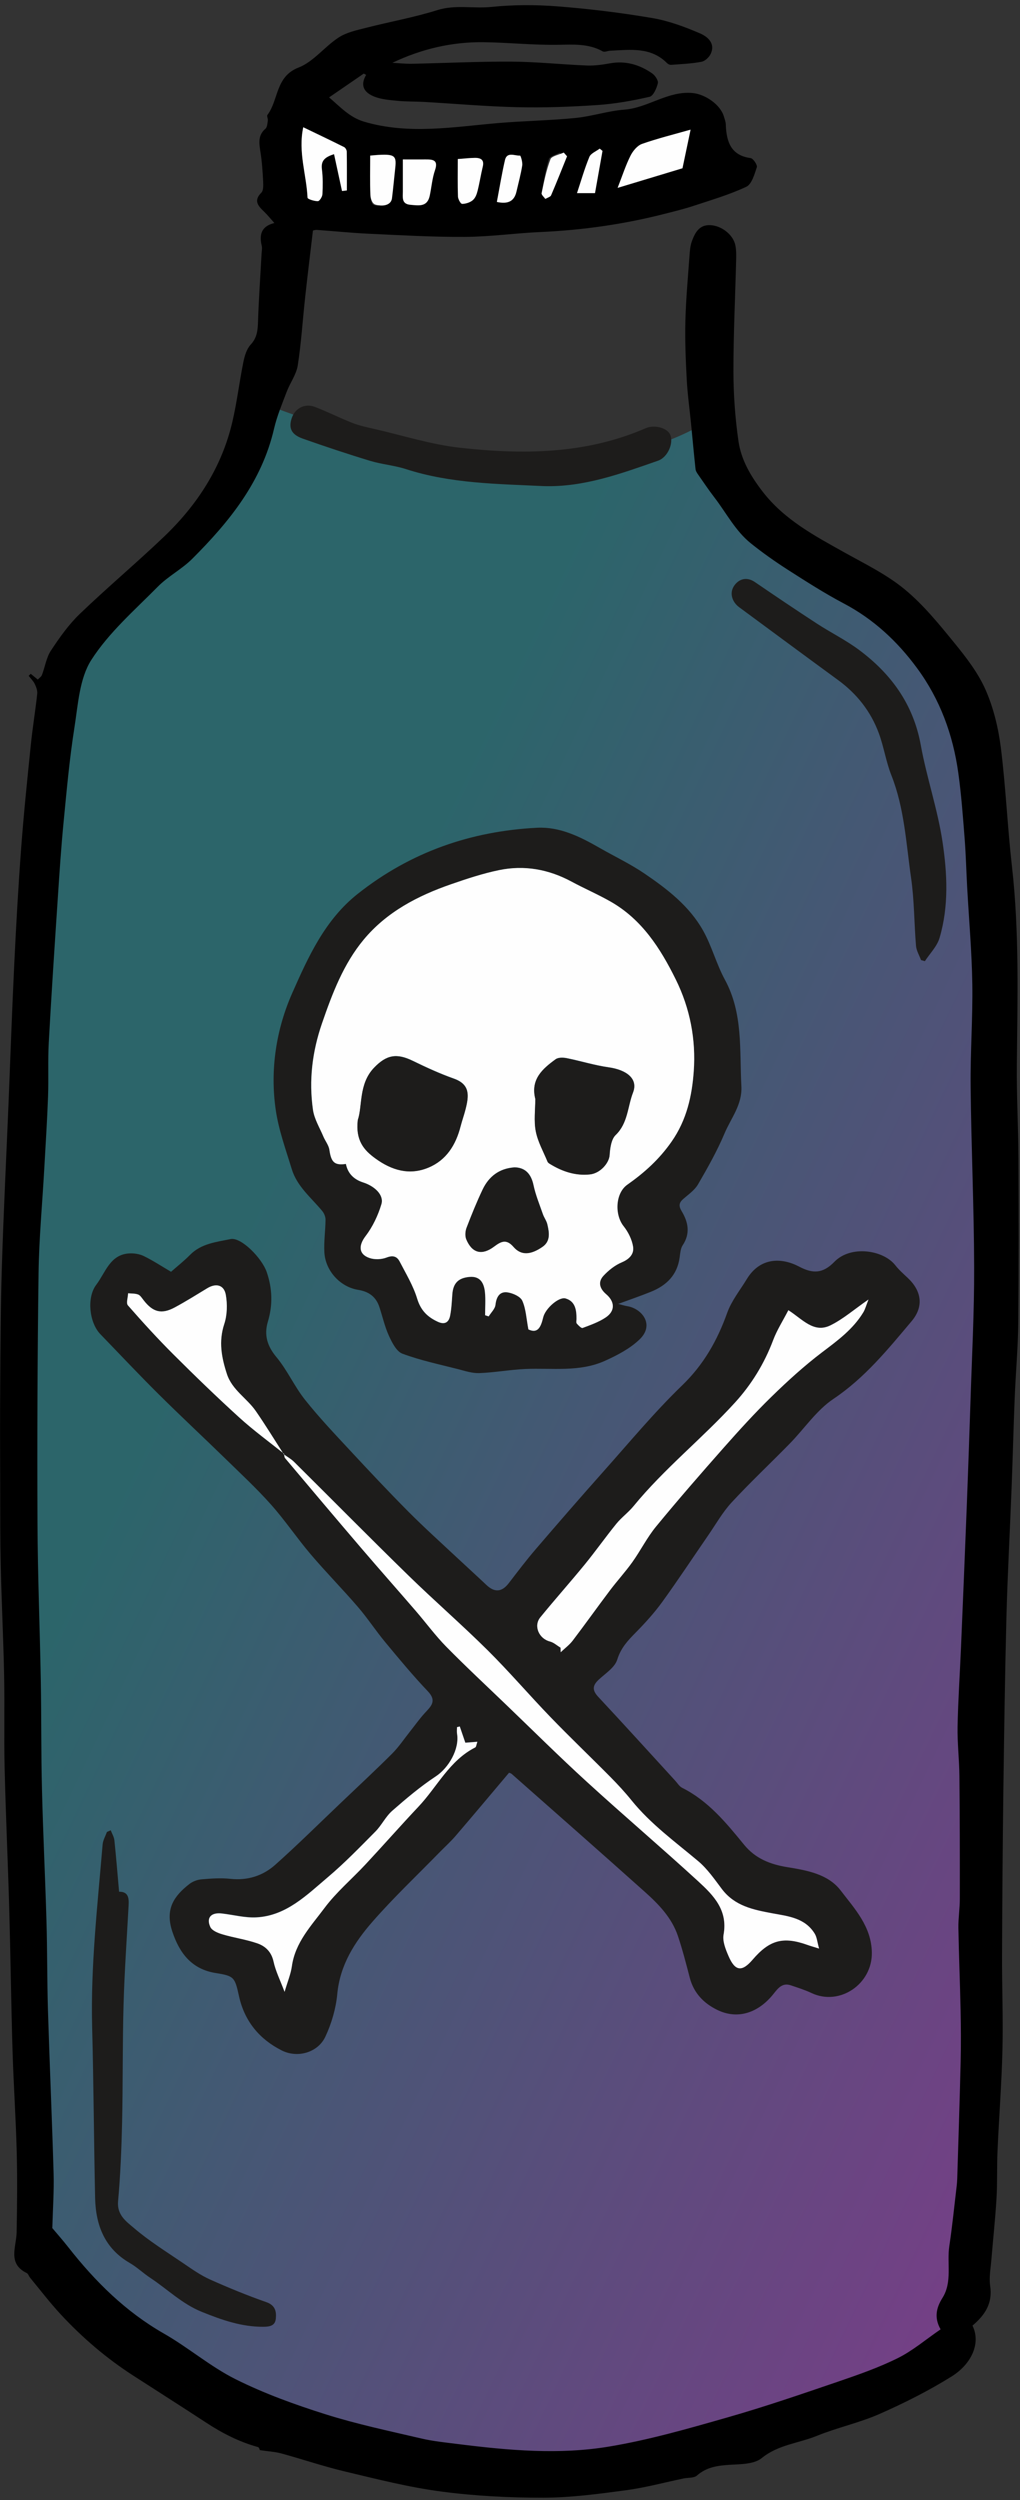 <svg xmlns="http://www.w3.org/2000/svg" width="20" height="49">
  <rect width="100%" height="100%" fill="#333333" stroke="none"/>
  <defs>
    <linearGradient id="a" x1="0%" x2="102%" y1="0%" y2="101%">
      <stop stop-color="#23A2AE" offset="30%"/>
      <stop stop-color="#DB43F4" offset="100%"/>
    </linearGradient>
  </defs>
  <g fill="none" fill-rule="evenodd">
    <path fill="url(#a)" fill-opacity=".45" d="M13.782 8.31c.621-.36 1.086 2.898 4.776 4.61 1.587.737 1.263 6.961 1.068 13.798-.257 9.056-.744 19.198-.744 19.198s-2.712 2.766-8.346 2.634C4.901 48.419.516 44.056.516 44.056s.08-30.045.502-30.872c.211-.414 1.789-1.631 2.767-2.881.978-1.25 1.157-2.491 1.246-2.453.626.262 1.668.626 2.869.884 1.907.408 4.213.547 5.883-.423"/>
    <path fill="#000" d="M11.027 3.066c-.018-.025-.035-.049-.053-.074-.073.042-.193.069-.212.129-.067.216-.104.442-.142.666-.006.033.04.076.061.114.031-.023.08-.04.091-.071.089-.253.171-.509.255-.765zm.633.722c.051-.294.098-.56.144-.827-.018-.015-.035-.03-.053-.045-.068.053-.171.092-.199.162-.094.23-.161.472-.239.71h.347zm-4.4-.737c0 .269-.004.522.003.776.002.065.02.169.06.187.098.045.187.004.196-.125.015-.198.025-.395.038-.593.017-.265-.008-.287-.297-.244zm1.717.068c0 .268-.004.502.003.736.002.051.044.143.068.143.057 0.0.127-.031.167-.073.041-.044.061-.114.074-.177.032-.158.051-.318.082-.475.021-.108-.002-.178-.122-.177-.077.001-.153.012-.273.023zm.767.841c.204.044.334-.002.379-.203.038-.171.085-.341.111-.514.01-.063-.03-.193-.041-.192-.103.006-.253-.084-.292.089-.061.269-.104.542-.157.82zm-1.843-.835c0 .223 0.0.426-0.0.629-0.0.116-.029.245.149.261.163.014.33.048.378-.179.035-.165.047-.338.102-.496.069-.199-.033-.215-.177-.214-.151.001-.302 0-.451 0zM6.552 3.022c.053.248.105.485.156.722.031-.004.063-.007.094-.011 0-.253.002-.506-.002-.759-0-.031-.026-.077-.052-.091-.256-.128-.515-.251-.801-.389-.105.488.063.931.084 1.381.001.029.132.069.203.068.031-0.0.086-.087.089-.137.008-.162.01-.326-.01-.487-.02-.157.042-.237.241-.298zm5.558.661c.46-.139.891-.269 1.271-.384.06-.283.108-.515.159-.757-.331.095-.647.172-.951.279-.092.032-.179.137-.226.23-.093.186-.157.386-.254.633zM1.021 43.665c.093.111.21.243.32.383.528.673 1.124 1.262 1.871 1.689.483.276.916.651 1.412.898.562.28 1.16.496 1.759.685.615.194 1.248.327 1.876.474.24.056.488.08.733.111.981.123 1.971.211 2.949.048.785-.13 1.557-.353 2.324-.572.732-.209 1.453-.457 2.174-.703.395-.135.793-.274 1.167-.46.295-.147.553-.369.837-.563-.128-.225-.087-.419.036-.615.198-.314.084-.678.135-1.017.059-.392.098-.788.145-1.182.005-.044.008-.088.01-.132.023-.765.049-1.529.067-2.294.008-.34.006-.68-.001-1.02-.011-.536-.034-1.072-.043-1.609-.003-.189.028-.378.028-.567.001-.804 0-1.607-.008-2.41-.003-.323-.042-.646-.036-.969.01-.515.045-1.03.067-1.544.039-.922.077-1.843.113-2.765.026-.677.05-1.354.072-2.031.028-.888.076-1.775.073-2.663-.003-1.18-.057-2.359-.069-3.539-.007-.671.043-1.342.033-2.012-.01-.633-.066-1.265-.101-1.897-.017-.316-.025-.633-.049-.948-.034-.432-.065-.864-.125-1.293-.104-.749-.359-1.443-.808-2.052-.388-.528-.855-.961-1.437-1.268-.375-.198-.734-.428-1.092-.657-.251-.161-.497-.334-.73-.521-.303-.243-.481-.596-.715-.9-.114-.148-.218-.304-.325-.457-.02-.029-.042-.064-.045-.098-.032-.297-.059-.594-.088-.891-.029-.292-.07-.583-.085-.875-.02-.38-.036-.761-.026-1.142.011-.426.05-.852.081-1.278.007-.095.014-.195.047-.283.069-.187.161-.345.41-.308.195.029.404.191.443.396.018.093.017.192.014.287-.018.729-.054 1.458-.053 2.187.001.454.034.912.099 1.361.053.366.241.685.469.981.43.56 1.029.874 1.621 1.205.4.223.821.428 1.171.718.367.303.676.685.98 1.058.23.282.461.583.606.914.154.351.248.743.297 1.126.097.773.13 1.555.218 2.329.147 1.296.108 2.595.096 3.894-.006.612.029 1.224.032 1.835.005 1.07.007 2.141-.004 3.211-.005.493-.05.986-.07 1.479-.024.589-.038 1.178-.061 1.767-.032.841-.079 1.682-.101 2.523-.029 1.129-.045 2.258-.06 3.387-.014 1.078-.022 2.156-.026 3.235-.003.62.023 1.24.008 1.86-.016.664-.068 1.327-.097 1.991-.014.31-.001.621-.02.93-.023.396-.067.79-.099 1.185-.014.176-.05.356-.025.527.052.347-.107.575-.347.778.171.347-.022.755-.408.996-.45.281-.928.521-1.413.735-.397.175-.828.266-1.231.43-.358.146-.755.171-1.081.436-.149.121-.412.118-.625.131-.238.015-.455.044-.645.211-.059.052-.174.038-.263.057-.374.078-.745.179-1.123.23-.536.072-1.077.145-1.617.147-.671.001-1.346-.033-2.011-.121-.631-.083-1.254-.242-1.876-.39-.423-.1-.837-.241-1.257-.356-.128-.035-.263-.041-.426-.066.006.011-.007-.052-.035-.06-.367-.101-.701-.272-1.019-.481-.475-.311-.954-.615-1.431-.923-.522-.337-.992-.739-1.415-1.195-.213-.229-.403-.479-.603-.721-.023-.028-.035-.075-.063-.089-.384-.187-.205-.511-.2-.799.01-.524.015-1.048.002-1.572-.017-.662-.062-1.324-.082-1.986-.028-.93-.039-1.86-.065-2.789-.026-.914-.068-1.828-.09-2.743-.015-.606.002-1.212-.01-1.818-.014-.716-.05-1.432-.066-2.148-.012-.508-.01-1.017-.011-1.525-.002-.664-.005-1.327-0-1.991.006-.789.008-1.578.033-2.366.033-1.07.087-2.139.131-3.208.037-.906.068-1.813.112-2.719.036-.751.078-1.503.134-2.253.05-.676.12-1.35.189-2.024.034-.339.09-.675.127-1.014.007-.062-.02-.133-.048-.192-.029-.059-.079-.107-.12-.16.014-.013.027-.026.041-.039.042.035.085.07.138.113.028-.031.068-.056.082-.092.06-.158.085-.338.174-.474.168-.255.349-.511.567-.721.537-.516 1.109-.996 1.648-1.51.653-.623 1.136-1.361 1.345-2.258.09-.387.137-.784.216-1.174.024-.119.065-.253.143-.337.124-.134.137-.276.143-.444.014-.446.046-.892.07-1.338.003-.052.015-.106.003-.155-.051-.216-.011-.382.248-.446-.079-.088-.136-.159-.201-.222-.115-.111-.215-.212-.054-.373.041-.041.038-.142.035-.214-.01-.192-.022-.386-.052-.576-.026-.171-.058-.33.097-.463.036-.031.038-.106.047-.162.005-.035-.024-.086-.009-.107.222-.293.155-.754.611-.93.292-.113.511-.41.786-.589.156-.102.355-.143.539-.19.464-.119.938-.203 1.394-.346.355-.112.707-.027 1.06-.063.429-.044.868-.045 1.299-.011.62.048 1.239.124 1.853.228.322.054.64.172.942.302.136.059.308.188.208.401-.032.068-.112.142-.181.155-.196.037-.397.045-.596.06-.025.002-.059-.014-.077-.032-.321-.324-.724-.263-1.116-.245-.05.002-.111.033-.147.013-.282-.158-.58-.133-.887-.129-.484.007-.968-.045-1.452-.051-.619-.007-1.213.131-1.785.404.126.007.253.021.379.019.653-.013 1.306-.046 1.958-.042.491.003.981.056 1.473.076.15.006.304-.015.453-.042.305-.056.578.023.827.194.059.04.128.141.115.195-.023.099-.089.249-.161.266-.337.077-.682.139-1.027.162-.521.035-1.044.054-1.566.042-.614-.014-1.227-.069-1.841-.104-.166-.009-.332-.004-.497-.02-.156-.015-.32-.026-.464-.082-.174-.068-.301-.195-.164-.427-.015-.009-.031-.017-.046-.026-.214.147-.428.294-.68.467.221.189.403.392.686.476.876.259 1.752.102 2.631.027.505-.043 1.013-.05 1.517-.1.321-.032.636-.139.957-.163.467-.036.854-.374 1.342-.325.237.024.539.221.609.463.014.05.035.1.036.151.012.336.097.608.488.661.05.007.135.135.121.178-.046.139-.1.334-.207.384-.333.156-.69.26-1.04.376-.176.058-.357.102-.537.148-.809.209-1.63.326-2.463.363-.491.022-.982.092-1.473.095-.631.004-1.262-.033-1.893-.062-.339-.016-.677-.051-1.016-.075-.033-.002-.068.012-.075.013-.053.45-.106.88-.153 1.311-.049.445-.076.893-.145 1.334-.028.177-.149.337-.215.511-.091.239-.191.477-.249.725-.241 1.044-.88 1.828-1.604 2.552-.204.204-.474.342-.677.548-.454.46-.957.896-1.302 1.434-.234.364-.261.88-.333 1.335-.095.603-.15 1.214-.209 1.822-.049.499-.082 1-.115 1.5-.063.948-.126 1.896-.178 2.845-.019.351-.001.704-.014 1.055-.017.472-.048.943-.074 1.415-.038.684-.103 1.367-.112 2.05-.022 1.631-.028 3.263-.021 4.895.004 1.034.047 2.067.065 3.101.013.708.005 1.416.023 2.124.021.857.063 1.713.088 2.569.017.583.012 1.167.029 1.75.033 1.068.08 2.136.111 3.204.01.344-.015.688-.025 1.066z"/>
    <path fill="#1D1C1B" d="M9.124 34.155c-.039-.116-.074-.217-.109-.319-.018.005-.036.009-.054.014 0 .043-.006.087.001.128.05.301-.163.669-.416.836-.302.199-.583.436-.856.676-.128.113-.207.283-.329.406-.303.306-.604.618-.933.895-.414.35-.814.754-1.397.787-.224.012-.453-.05-.68-.076-.21-.025-.311.081-.227.264.033.072.152.119.24.145.225.067.461.099.682.176.158.055.276.165.318.358.041.189.131.367.216.593.058-.2.122-.349.143-.503.065-.467.379-.792.637-1.138.233-.313.539-.57.807-.858.349-.375.687-.759 1.038-1.131.368-.39.608-.906 1.113-1.161.021-.01.023-.057.042-.111-.096.008-.166.013-.238.019m6.336-8.477c-.107.208-.224.39-.298.587-.173.459-.425.868-.749 1.224-.639.701-1.386 1.293-1.99 2.031-.101.124-.235.22-.336.344-.211.26-.405.536-.617.795-.286.35-.588.688-.874 1.039-.138.169-.025.419.19.473.074.018.138.078.207.12.001.03.002.06.003.09.08-.076.171-.143.237-.23.247-.325.484-.658.73-.984.141-.187.3-.36.436-.55.163-.228.29-.485.467-.7.432-.525.879-1.038 1.329-1.548.301-.34.606-.677.931-.993.316-.308.644-.608.995-.873.304-.23.607-.451.809-.784.037-.062.056-.135.101-.25-.28.194-.496.384-.745.506-.328.162-.549-.121-.825-.296m-9.889 2.818c.007.027.004.062.02.081.499.592.998 1.184 1.501 1.772.351.41.709.814 1.061 1.222.201.233.384.484.599.702.383.39.783.763 1.178 1.141.524.503 1.04 1.016 1.577 1.506.722.659 1.467 1.293 2.188 1.954.294.27.581.56.494 1.041-.024.131.041.291.098.423.128.297.263.312.47.07.334-.389.601-.461 1.081-.289.053.019.107.034.223.07-.036-.128-.042-.221-.085-.291-.191-.312-.525-.343-.833-.4-.375-.07-.737-.143-.989-.477-.143-.19-.283-.394-.462-.544-.452-.38-.931-.726-1.308-1.192-.129-.16-.269-.311-.413-.457-.39-.394-.792-.777-1.177-1.176-.416-.43-.805-.887-1.23-1.308-.506-.501-1.044-.968-1.554-1.466-.754-.736-1.494-1.486-2.242-2.227-.06-.059-.136-.1-.204-.15-.181-.281-.356-.568-.546-.843-.175-.254-.466-.414-.568-.728-.105-.322-.165-.638-.052-.98.058-.175.063-.386.031-.57-.035-.198-.191-.235-.363-.132-.211.127-.42.259-.637.376-.261.14-.43.095-.614-.143-.031-.04-.062-.093-.105-.109-.06-.023-.131-.018-.197-.025-.003.081-.042.193-.004.237.288.329.583.652.892.961.422.421.851.836 1.292 1.237.279.253.585.476.879.713m4.409 6.251c-.351.416-.696.828-1.046 1.236-.095.111-.204.209-.306.313-.443.454-.906.891-1.324 1.369-.351.402-.638.848-.691 1.42-.027.284-.112.576-.234.835-.147.312-.545.424-.854.269-.436-.219-.73-.572-.838-1.061-.083-.376-.094-.399-.46-.457-.454-.073-.704-.371-.85-.818-.143-.436.035-.692.336-.926.065-.051.156-.085.238-.092.187-.016.379-.03.565-.01.337.037.637-.058.881-.275.44-.392.859-.808 1.287-1.215.336-.32.676-.636 1.004-.963.132-.132.237-.291.355-.439.095-.119.183-.245.286-.357.121-.132.243-.235.06-.427-.292-.307-.564-.635-.835-.962-.187-.225-.347-.472-.538-.693-.301-.35-.626-.679-.925-1.031-.268-.315-.501-.663-.776-.972-.282-.317-.594-.606-.897-.902-.434-.423-.877-.835-1.307-1.262-.388-.385-.763-.784-1.143-1.177-.218-.225-.271-.718-.081-.968.181-.239.269-.593.646-.615.095-.006.202.011.287.052.18.088.35.2.534.308.122-.108.254-.211.371-.33.221-.226.519-.253.796-.311.207-.043.616.374.709.647.111.324.121.643.022.973-.077.257-.014.475.167.692.213.255.352.573.559.834.276.348.583.671.885.996.376.405.755.808 1.144 1.2.314.315.645.613.97.917.186.174.375.345.56.52.16.151.302.143.439-.035.174-.226.346-.454.532-.67.439-.512.881-1.021 1.329-1.524.506-.568.994-1.157 1.54-1.684.421-.407.688-.878.882-1.421.085-.237.252-.443.385-.662.258-.424.677-.427 1.026-.243.271.143.466.136.691-.095.321-.33.959-.232 1.193.067.072.092.161.17.247.251.273.258.313.562.074.846-.466.553-.919 1.112-1.534 1.524-.331.222-.57.584-.857.877-.377.385-.77.754-1.136 1.149-.177.191-.309.425-.458.642-.302.438-.595.883-.907 1.314-.154.212-.332.408-.516.595-.155.157-.293.302-.364.532-.048.156-.233.271-.365.395-.122.114-.128.206-.009.334.508.544 1.008 1.096 1.51 1.644.044.048.082.113.136.14.511.255.863.685 1.216 1.117.219.268.507.383.845.438.381.062.8.133 1.048.458.274.358.603.705.611 1.216.01.619-.632 1.053-1.182.794-.131-.062-.271-.106-.408-.152-.167-.056-.251.059-.341.172-.303.378-.71.502-1.102.309-.258-.126-.457-.325-.536-.625-.072-.276-.143-.554-.234-.824-.121-.358-.378-.622-.649-.864-.866-.775-1.739-1.542-2.61-2.311-.015-.013-.038-.018-.05-.023"/>
    <path fill="#1D1C1B" d="M6.782 22.816c.038.196.168.307.337.361.226.072.414.246.359.427-.067.221-.172.444-.311.626-.138.181-.141.355.079.429.101.034.235.029.334-.01.124-.048.203-.023.256.079.123.238.266.473.343.727.07.232.203.36.404.453.136.063.216.013.242-.119.027-.137.033-.278.043-.418.016-.218.117-.323.339-.342.211-.018.283.124.301.299.016.149.003.301.003.452.023.008.047.015.07.023.047-.075.125-.147.133-.226.018-.159.084-.266.237-.245.106.015.252.08.29.165.072.162.079.354.119.561.185.089.245-.048.29-.236.042-.177.309-.409.438-.372.193.056.217.23.215.406-0.0.03-.009.069.006.087.032.037.089.096.114.086.156-.058.317-.114.454-.207.186-.126.181-.307.006-.456-.127-.107-.165-.238-.051-.36.1-.107.225-.207.358-.263.151-.064.246-.165.222-.31-.023-.14-.096-.286-.185-.398-.181-.228-.161-.65.072-.814.334-.235.624-.494.868-.844.3-.429.401-.904.435-1.381.043-.617-.071-1.228-.353-1.798-.304-.616-.666-1.176-1.273-1.523-.25-.143-.517-.257-.77-.394-.45-.244-.928-.328-1.424-.225-.318.066-.63.17-.938.276-.652.226-1.261.542-1.712 1.084-.397.477-.616 1.055-.819 1.643-.193.558-.26 1.118-.177 1.694.026.181.132.351.204.524.037.089.105.171.118.261.035.245.101.307.325.276m5.338 2.743c.067.017.124.035.183.045.278.046.542.361.233.654-.188.179-.434.307-.673.415-.5.227-1.039.138-1.564.161-.301.014-.6.069-.901.081-.14.005-.283-.043-.422-.079-.365-.093-.736-.171-1.087-.302-.116-.043-.203-.217-.264-.35-.082-.179-.125-.376-.187-.564-.067-.204-.21-.304-.417-.337-.353-.057-.644-.375-.662-.739-.011-.211.021-.425.023-.637 0-.056-.027-.123-.063-.167-.216-.263-.495-.481-.599-.823-.117-.383-.257-.766-.314-1.159-.116-.792.011-1.589.325-2.296.312-.705.639-1.432 1.283-1.941 1.039-.821 2.216-1.228 3.514-1.295.448-.023.845.175 1.227.394.295.169.606.316.886.507.443.302.874.633 1.144 1.114.171.304.26.655.427.962.36.661.286 1.381.324 2.09.019.362-.203.623-.329.921-.146.346-.332.676-.521 1.001-.066.114-.187.197-.289.286-.088.077-.093.139-.03.244.127.211.171.434.018.664-.042.063-.048.154-.059.234-.046.351-.261.556-.567.679-.204.082-.412.154-.64.237M2.171 35.873c.025.066.065.13.072.198.035.33.061.661.092 1.007.179-.003.195.119.187.264-.035.647-.081 1.294-.099 1.941-.022.774-.012 1.55-.029 2.324-.012.514-.033 1.028-.079 1.54-.024.27.166.398.31.521.302.259.644.47.974.695.167.114.336.233.519.315.362.162.73.313 1.104.444.177.062.2.184.186.325-.013.134-.113.157-.241.158-.429.003-.815-.133-1.209-.292-.387-.156-.674-.444-1.01-.666-.14-.092-.262-.211-.406-.294-.487-.283-.665-.735-.677-1.272-.024-1.113-.029-2.227-.058-3.339-.032-1.203.105-2.394.205-3.589.007-.084.055-.165.085-.247.025-.011.049-.022.073-.032m15.889-17.057c-.034-.093-.09-.183-.098-.278-.037-.444-.033-.894-.097-1.333-.097-.675-.13-1.363-.386-2.01-.105-.265-.147-.556-.246-.824-.158-.429-.432-.775-.801-1.044-.647-.473-1.292-.95-1.937-1.426-.141-.104-.189-.273-.109-.405.083-.137.241-.208.416-.089.403.275.807.548 1.216.814.273.178.568.323.828.517.626.467 1.064 1.061 1.21 1.867.115.635.329 1.252.425 1.889.094.624.126 1.267-.057 1.887-.049.167-.19.306-.288.457-.026-.007-.051-.014-.077-.022M10.665 9.528c-.908-.044-1.824-.048-2.707-.334-.227-.073-.47-.092-.699-.161-.443-.134-.883-.281-1.32-.435-.227-.08-.284-.206-.219-.402.063-.191.254-.296.45-.222.249.094.488.217.736.314.14.055.29.087.437.12.558.128 1.111.305 1.677.368 1.233.137 2.464.128 3.638-.382.177-.077.423-.006.482.123.074.16-.043.445-.238.513-.727.253-1.451.521-2.238.498"/>
    <path fill="#FEFEFE" d="M12.11 3.683c.096-.246.16-.447.254-.633.047-.093.134-.198.226-.23.305-.107.62-.185.951-.279-.051.242-.1.474-.159.757-.38.115-.812.245-1.271.384m-5.558-.661c-.2.061-.261.14-.241.298.02.16.018.325.01.487-.002.05-.057.137-.089.137-.07.001-.201-.04-.203-.068-.02-.449-.188-.892-.084-1.381.286.138.545.261.801.389.027.013.052.059.052.091.004.253.002.506.002.759-.031.004-.063.008-.095.011-.051-.237-.102-.474-.156-.722m1.35.103c.15 0 .3.001.451-0.0.144-.001.246.015.177.214-.054.158-.067.331-.102.496-.048.227-.215.193-.378.179-.178-.015-.149-.144-.149-.261 0-.203 0-.406 0-.629m1.843.835c.053-.278.097-.551.159-.82.04-.173.193-.082.297-.089.011-.001.052.129.042.192-.027.173-.074.342-.113.513-.046.201-.178.247-.385.203m-.767-.841c.148-.01.243-.022.339-.023.149-.001.178.069.151.177-.038.158-.062.318-.102.475-.016.062-.041.133-.092.177-.049.043-.137.073-.207.073-.03-0-.082-.092-.084-.143-.009-.234-.004-.468-.004-.736m-1.717-.068c.478-.042.52-.021.491.244-.022.198-.039.395-.064.593-.016.129-.162.17-.324.125-.066-.018-.096-.122-.099-.187-.011-.253-.004-.507-.004-.776m4.406.737H11.314c.079-.239.148-.48.243-.71.029-.07.133-.109.203-.162.018.015.036.03.054.045-.047.267-.094.533-.147.827m-.548-.722c-.103.255-.204.511-.313.765-.013.031-.073.047-.111.071-.027-.038-.082-.081-.075-.114.047-.224.092-.45.174-.666.023-.06.17-.087.26-.129.022.025.044.049.065.074M5.563 28.504c.068.049.145.091.204.15.748.742 1.488 1.492 2.242 2.227.51.497 1.048.964 1.554 1.466.424.421.814.877 1.23 1.308.385.399.787.782 1.177 1.176.144.146.284.297.413.457.377.466.856.812 1.308 1.192.179.151.319.354.462.544.252.334.614.407.989.477.308.057.642.088.833.4.043.07.049.163.085.291-.116-.036-.17-.051-.223-.07-.479-.172-.747-.101-1.081.289-.208.242-.342.227-.47-.07-.057-.132-.122-.291-.098-.423.087-.481-.2-.771-.494-1.041-.721-.661-1.466-1.294-2.188-1.954-.537-.49-1.053-1.003-1.577-1.506-.394-.379-.794-.751-1.178-1.141-.215-.219-.398-.469-.599-.702-.352-.408-.71-.812-1.061-1.222-.503-.588-1.002-1.18-1.501-1.772-.016-.019-.014-.054-.02-.082-0 0-.008.008-.008.008m9.897-2.825c.275.175.497.458.825.296.248-.122.464-.312.745-.506-.046.115-.064.188-.101.25-.202.333-.505.554-.809.784-.35.266-.679.565-.995.874-.324.316-.63.653-.931.993-.45.509-.897 1.022-1.329 1.548-.177.215-.304.472-.467.7-.136.19-.295.363-.436.55-.246.326-.483.659-.73.984-.066.087-.158.154-.237.23-.001-.03-.002-.06-.003-.09-.069-.041-.133-.101-.207-.12-.215-.054-.327-.304-.19-.473.286-.351.587-.688.874-1.039.212-.26.406-.535.617-.795.101-.124.234-.221.336-.344.604-.738 1.351-1.33 1.99-2.031.324-.355.576-.765.749-1.224.074-.198.191-.379.298-.587m-6.336 8.477c.072-.006.142-.011.238-.019-.019.053-.022.1-.042.111-.505.255-.745.771-1.113 1.161-.351.372-.689.757-1.038 1.131-.268.288-.574.545-.807.858-.258.346-.572.672-.637 1.138-.022.155-.085.303-.143.503-.085-.227-.175-.405-.216-.593-.042-.193-.16-.303-.318-.358-.221-.077-.457-.109-.682-.176-.089-.026-.207-.073-.24-.145-.084-.183.017-.289.227-.264.227.026.455.089.68.076.583-.032.983-.437 1.397-.787.328-.277.629-.589.933-.895.122-.123.2-.293.329-.406.274-.24.554-.477.856-.676.253-.167.466-.535.416-.836-.007-.042-.001-.085-.001-.128.018-.005.036-.009.054-.014.035.102.069.203.109.319"/>
    <path fill="#FEFEFE" d="M5.563 28.504s.008-.008.008-.008c-.294-.237-.6-.459-.879-.713-.441-.401-.87-.816-1.292-1.237-.309-.308-.604-.632-.892-.961-.038-.043.001-.156.004-.237.066.007.137.002.197.025.042.016.073.069.105.109.183.238.353.284.614.143.217-.117.426-.248.637-.376.172-.104.329-.066.363.132.032.184.027.395-.031.57-.113.343-.053.658.052.98.103.314.393.474.568.728.19.275.365.561.546.843m4.516-5.622c-.288.023-.493.176-.615.435-.116.245-.219.497-.315.75-.025.067-.031.161-.004.225.113.269.306.318.54.144.133-.098.24-.166.386.003.147.17.336.159.568-.002.159-.111.131-.279.094-.438-.016-.07-.064-.132-.088-.201-.066-.189-.143-.375-.184-.57-.047-.221-.166-.348-.382-.347m.419-1.339c0 .206-.031.425.009.631.04.206.15.399.231.597.007.018.029.032.047.043.241.147.5.235.784.205.204-.022.376-.224.385-.378.009-.136.032-.311.118-.393.241-.231.234-.558.341-.833.104-.267-.123-.444-.48-.494-.276-.039-.545-.124-.819-.179-.07-.014-.166-.017-.218.021-.258.187-.497.394-.397.781m-3.482.41c-.047.404.125.593.348.754.319.23.664.334 1.037.178.351-.146.537-.445.63-.809.029-.112.068-.221.097-.333.069-.272.091-.488-.231-.602-.274-.097-.541-.22-.804-.348-.312-.152-.513-.122-.761.138-.3.316-.222.748-.316 1.022m-.233.862c-.224.032-.29-.031-.325-.276-.013-.091-.081-.173-.118-.261-.073-.173-.178-.343-.204-.524-.082-.576-.015-1.136.177-1.694.203-.589.422-1.166.819-1.643.452-.543 1.06-.858 1.712-1.084.308-.107.62-.21.938-.276.496-.103.973-.018 1.424.225.254.137.52.251.77.394.607.347.969.908 1.273 1.523.282.57.397 1.181.353 1.798-.034.477-.135.952-.435 1.381-.244.349-.534.609-.868.844-.233.164-.253.587-.072.814.089.112.162.258.185.398.024.145-.071.247-.222.31-.133.056-.258.155-.358.263-.113.122-.075.252.051.36.175.149.18.33-.006.456-.137.092-.299.148-.454.207-.025.009-.082-.05-.114-.086-.015-.017-.007-.057-.006-.087.002-.176-.022-.351-.215-.406-.129-.037-.396.194-.438.371-.045.188-.105.325-.29.236-.04-.208-.047-.399-.119-.561-.038-.084-.184-.149-.29-.165-.153-.022-.219.086-.237.245-.009.079-.087.151-.133.226-.023-.008-.047-.015-.07-.023 0-.151.012-.303-.003-.452-.018-.174-.09-.317-.301-.299-.223.019-.323.124-.339.342-.01.14-.016.281-.043.418-.026.132-.106.182-.242.119-.201-.093-.333-.221-.404-.453-.077-.254-.22-.489-.343-.727-.053-.102-.132-.127-.256-.079-.1.039-.234.044-.334.01-.22-.074-.217-.249-.079-.429.139-.182.245-.405.311-.626.054-.181-.134-.355-.359-.427-.169-.054-.298-.165-.337-.361"/>
    <path fill="#1D1C1B" d="M7.015 21.954c.094-.274.015-.706.316-1.022.247-.26.448-.29.761-.138.263.128.53.251.804.348.322.114.3.33.231.602-.028.112-.068.221-.097.333-.093.365-.279.663-.63.809-.373.156-.719.053-1.037-.178-.223-.161-.394-.349-.348-.754m3.482-.41c-.1-.387.14-.594.397-.781.052-.038.148-.035.218-.021.274.055.544.14.819.179.358.05.584.227.48.494-.107.275-.099.602-.341.833-.086.083-.11.258-.118.393-.01.154-.181.356-.385.378-.284.03-.543-.057-.784-.205-.018-.011-.039-.025-.047-.043-.081-.198-.191-.39-.231-.597-.04-.205-.009-.425-.009-.631m-.419 1.339c.216-.001.335.125.382.347.041.194.119.381.184.57.024.069.072.131.088.201.037.159.065.328-.094.438-.232.161-.42.173-.568.002-.146-.169-.254-.101-.386-.003-.234.174-.427.125-.54-.144-.027-.064-.021-.158.004-.225.097-.253.199-.506.315-.75.123-.259.328-.413.615-.435"/>
  </g>
</svg>

